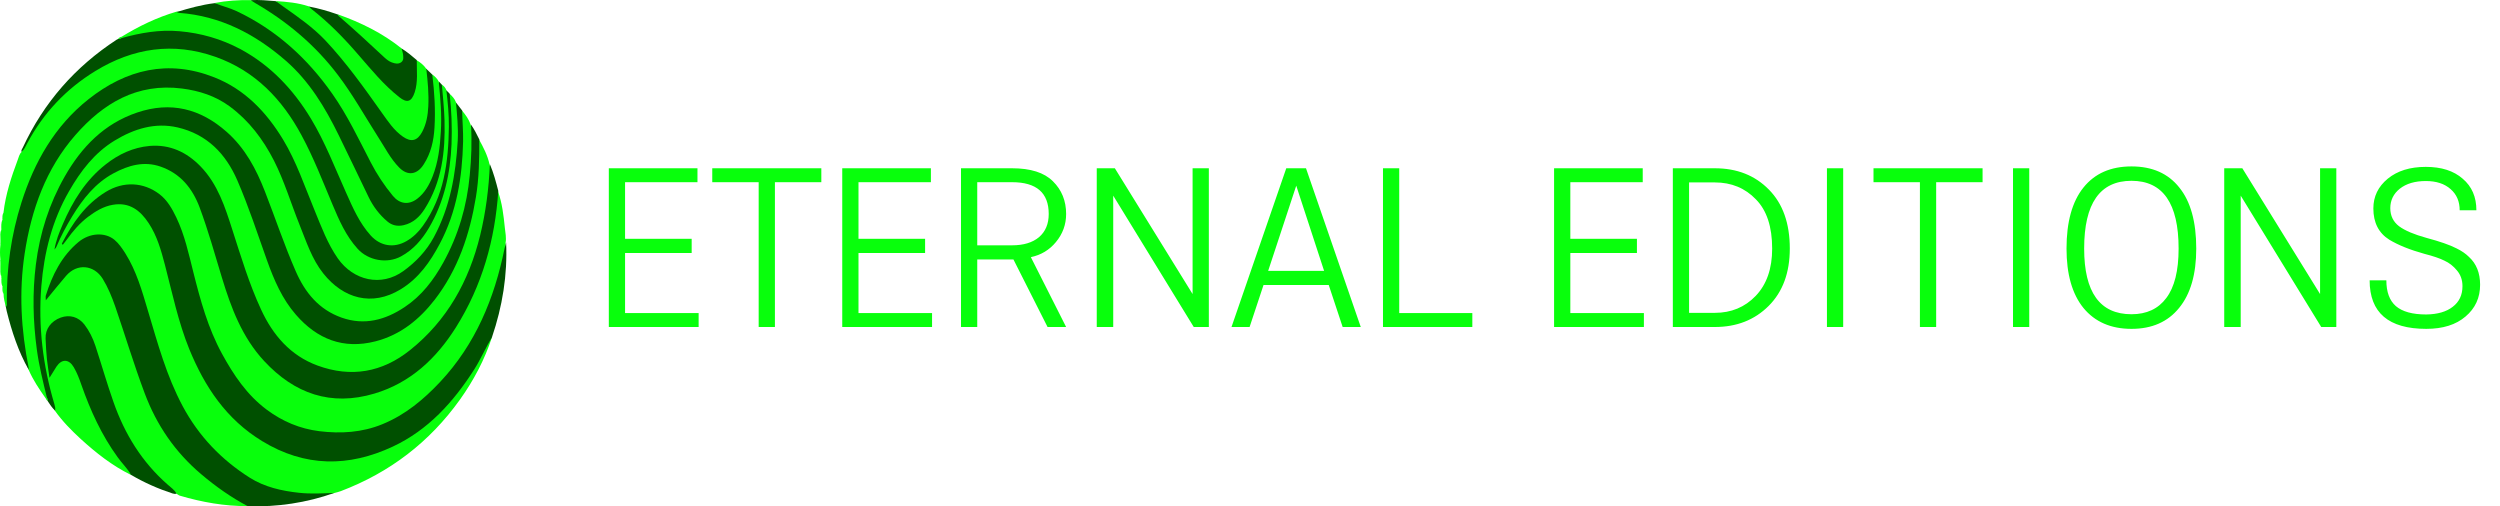 <svg width="237" height="48" viewBox="0 0 237 48" fill="none" xmlns="http://www.w3.org/2000/svg">
<path d="M66.23 31H57.716V15.952H66.12V17.272H59.256V22.64H65.57V23.982H59.256V29.68H66.23V31ZM73.462 31H71.922V17.272H67.522V15.952H77.862V17.272H73.462V31ZM88.359 31H79.845V15.952H88.249V17.272H81.385V22.64H87.699V23.982H81.385V29.68H88.359V31ZM101.069 20.286C101.069 21.283 100.746 22.171 100.101 22.948C99.485 23.696 98.693 24.173 97.725 24.378L101.069 31H99.309L96.075 24.598H92.643V31H91.103V15.952H95.943C97.703 15.952 98.993 16.363 99.815 17.184C100.651 18.005 101.069 19.039 101.069 20.286ZM92.643 23.256H95.943C97.028 23.256 97.879 22.999 98.495 22.486C99.111 21.958 99.419 21.225 99.419 20.286C99.419 18.277 98.26 17.272 95.943 17.272H92.643V23.256ZM105.534 31H103.972V15.952H105.688L113.058 27.876V15.952H114.598V31H113.168L105.534 18.548V31ZM129 31H127.284L125.964 27.018H119.782L118.462 31H116.746L121.938 15.952H123.808L129 31ZM122.884 17.602L120.222 25.676H125.524L122.884 17.602ZM139.577 31H131.107V15.952H132.647V29.68H139.577V31ZM155.841 31H147.327V15.952H155.731V17.272H148.867V22.64H155.181V23.982H148.867V29.68H155.841V31ZM162.567 31H158.585V15.952H162.567C164.664 15.952 166.373 16.627 167.693 17.976C169.013 19.311 169.673 21.173 169.673 23.564C169.673 25.852 169.006 27.663 167.671 28.998C166.336 30.333 164.635 31 162.567 31ZM160.125 17.294V29.658H162.567C164.122 29.658 165.412 29.123 166.439 28.052C167.48 26.967 168.001 25.471 168.001 23.564C168.001 21.496 167.488 19.941 166.461 18.9C165.434 17.829 164.136 17.294 162.567 17.294H160.125ZM174.734 31H173.194V15.952H174.734V31ZM183.548 31H182.008V17.272H177.608V15.952H187.948V17.272H183.548V31ZM192.373 31H190.833V15.952H192.373V31ZM202.066 31.176C200.116 31.176 198.598 30.516 197.512 29.196C196.442 27.876 195.906 25.999 195.906 23.564C195.906 21.041 196.442 19.113 197.512 17.778C198.583 16.443 200.101 15.776 202.066 15.776C204.032 15.776 205.542 16.443 206.598 17.778C207.669 19.098 208.204 21.027 208.204 23.564C208.204 25.999 207.662 27.876 206.576 29.196C205.506 30.516 204.002 31.176 202.066 31.176ZM202.066 29.79C203.504 29.79 204.604 29.277 205.366 28.25C206.144 27.223 206.532 25.661 206.532 23.564C206.532 19.281 205.044 17.14 202.066 17.14C199.074 17.14 197.578 19.281 197.578 23.564C197.578 27.715 199.074 29.79 202.066 29.79ZM212.419 31H210.857V15.952H212.573L219.943 27.876V15.952H221.483V31H220.053L212.419 18.548V31ZM230.01 31.176C226.432 31.176 224.642 29.643 224.642 26.578H226.226C226.226 27.678 226.527 28.492 227.128 29.02C227.744 29.548 228.705 29.812 230.01 29.812C231.081 29.797 231.917 29.555 232.518 29.086C233.134 28.617 233.442 27.964 233.442 27.128C233.442 26.541 233.266 26.043 232.914 25.632C232.577 25.221 232.181 24.913 231.726 24.708C231.286 24.488 230.663 24.275 229.856 24.07C228.478 23.689 227.363 23.241 226.512 22.728C225.5 22.097 224.994 21.107 224.994 19.758C224.994 18.629 225.449 17.69 226.358 16.942C227.268 16.194 228.47 15.82 229.966 15.82C231.448 15.82 232.614 16.194 233.464 16.942C234.33 17.675 234.762 18.673 234.762 19.934H233.178C233.178 19.098 232.892 18.431 232.32 17.932C231.748 17.419 230.964 17.162 229.966 17.162C228.94 17.162 228.118 17.404 227.502 17.888C226.901 18.372 226.6 18.988 226.6 19.736C226.6 20.455 226.879 21.027 227.436 21.452C227.994 21.863 228.859 22.229 230.032 22.552C231.294 22.889 232.24 23.219 232.87 23.542C233.354 23.777 233.75 24.048 234.058 24.356C234.762 25.001 235.114 25.881 235.114 26.996C235.114 28.228 234.652 29.233 233.728 30.01C232.819 30.787 231.58 31.176 230.01 31.176Z" fill="#08FF0C"/>
<path d="M46.637 31.968C45.946 34.102 44.906 36.056 43.605 37.88C40.722 41.918 36.949 44.793 32.315 46.557C32.115 46.637 31.905 46.677 31.695 46.737C29.073 47.258 26.571 46.767 24.159 45.725C23.468 45.425 22.848 44.994 22.267 44.513C20.456 43.01 18.784 41.367 17.593 39.303C16.733 37.8 16.042 36.207 15.472 34.563C14.601 32.058 13.92 29.493 13.11 26.978C12.699 25.706 12.069 24.544 11.298 23.431C10.318 22.009 8.686 22.239 7.605 22.991C6.635 23.672 6.044 24.664 5.454 25.646C5.003 26.407 4.693 27.239 4.443 28.161C5.003 27.429 5.554 26.788 6.094 26.127C7.185 24.804 8.966 24.934 9.857 26.387C10.408 27.279 10.768 28.241 11.108 29.213C12.129 32.159 12.99 35.154 14.171 38.04C15.252 40.705 16.923 42.92 19.095 44.793C20.376 45.896 21.707 46.908 23.218 47.669C23.338 47.729 23.508 47.779 23.488 47.98C21.286 47.99 19.145 47.609 17.043 46.988C16.923 46.948 16.823 46.858 16.713 46.787C15.802 46.136 14.981 45.385 14.261 44.533C12.189 42.088 10.818 39.283 9.977 36.207C9.617 34.894 9.197 33.591 8.706 32.319C8.496 31.788 8.226 31.297 7.876 30.846C7.385 30.205 6.584 29.974 5.814 30.235C5.013 30.495 4.453 31.217 4.443 32.008C4.433 33.141 4.593 34.263 4.743 35.455C4.953 35.145 5.113 34.874 5.293 34.623C5.804 33.922 6.594 33.952 7.035 34.704C7.485 35.465 7.765 36.307 8.066 37.138C9.046 39.814 10.328 42.329 12.209 44.493C12.339 44.643 12.499 44.783 12.399 45.014C10.628 44.142 9.097 42.93 7.645 41.607C6.755 40.786 5.904 39.924 5.203 38.932C4.573 37.028 4.142 35.084 3.882 33.09C3.662 31.397 3.612 29.704 3.692 28C3.902 23.812 4.963 19.884 7.435 16.418C8.906 14.354 10.768 12.821 13.25 12.109C16.492 11.177 19.105 12.29 21.186 14.704C21.857 15.476 22.317 16.378 22.718 17.329C23.828 19.975 24.669 22.72 25.69 25.395C26.381 27.189 27.211 28.922 28.612 30.285C31.224 32.84 34.367 33.111 37.469 31.437C40.192 29.964 41.913 27.57 43.154 24.804C44.215 22.43 44.846 19.935 45.126 17.349C45.246 16.187 45.266 15.025 45.256 13.863C45.256 13.642 45.196 13.392 45.406 13.211C45.826 13.963 46.217 14.724 46.407 15.576C46.647 16.317 46.467 17.079 46.387 17.81C46.117 20.426 45.606 22.981 44.645 25.435C43.715 27.81 42.424 29.934 40.612 31.748C39.822 32.539 39.041 33.331 38.08 33.932C34.938 35.876 31.755 35.906 28.582 34.092C27.021 33.201 25.9 31.828 25.019 30.255C24.169 28.712 23.638 27.039 23.048 25.395C22.407 23.622 21.897 21.808 21.256 20.035C20.696 18.482 20.015 16.999 18.824 15.826C17.313 14.334 15.512 13.632 13.36 14.123C11.368 14.574 9.817 15.686 8.516 17.209C6.955 19.023 6.024 21.177 5.233 23.401C5.223 23.431 5.233 23.472 5.243 23.502C5.233 23.572 5.313 23.502 5.253 23.512C5.233 23.512 5.233 23.502 5.233 23.462C5.253 23.261 5.343 23.071 5.424 22.9C6.494 20.566 7.765 18.372 9.907 16.819C11.108 15.947 12.459 15.426 13.96 15.466C15.732 15.516 17.013 16.468 18.054 17.82C18.714 18.672 19.045 19.664 19.395 20.656C20.045 22.51 20.556 24.413 21.136 26.297C21.847 28.612 22.668 30.886 24.079 32.89C25.57 34.994 27.491 36.527 29.943 37.349C30.964 37.69 32.015 37.709 33.096 37.639C34.827 37.519 36.439 37.048 37.92 36.166C40.252 34.784 42.023 32.85 43.394 30.525C45.486 26.988 46.557 23.131 47.037 19.083C47.077 18.772 46.917 18.412 47.208 18.141C47.608 19.253 47.738 20.426 47.858 21.588C47.908 22.059 48.018 22.54 47.928 23.021C47.898 23.942 47.648 24.824 47.418 25.716C46.737 28.311 45.746 30.786 44.305 33.05C42.654 35.656 40.602 37.89 37.95 39.523C36.359 40.495 34.637 41.006 32.756 41.116C30.884 41.226 29.113 40.986 27.391 40.264C25.31 39.393 23.708 37.96 22.417 36.147C20.646 33.642 19.465 30.866 18.674 27.91C18.144 25.916 17.753 23.882 17.053 21.928C16.723 21.017 16.312 20.155 15.752 19.354C14.511 17.49 11.909 17.129 10.017 18.331C8.486 19.303 7.415 20.686 6.474 22.209C6.364 22.389 6.254 22.58 6.144 22.77C6.995 21.468 8.056 20.405 9.457 19.704C11.328 18.772 13.01 19.253 14.161 21.027C14.921 22.189 15.342 23.482 15.682 24.814C16.192 26.798 16.653 28.802 17.243 30.766C18.064 33.481 19.215 36.056 20.996 38.281C23.078 40.876 25.72 42.709 29.013 43.371C32.165 44.002 35.178 43.411 37.97 41.808C41.083 40.034 43.344 37.439 45.156 34.403C45.546 33.742 45.876 33.05 46.227 32.369C46.327 32.199 46.377 31.978 46.637 31.968Z" fill="#08FF0C"/>
<path d="M46.639 31.968C46.038 32.96 45.578 34.042 44.957 35.024C42.986 38.11 40.594 40.766 37.231 42.339C33.048 44.293 28.914 44.293 24.851 41.818C21.448 39.744 19.407 36.668 17.945 33.101C16.895 30.515 16.334 27.79 15.634 25.105C15.273 23.732 14.893 22.369 14.102 21.167C13.302 19.945 12.271 19.143 10.7 19.414C9.809 19.564 9.058 20.025 8.348 20.556C7.557 21.157 6.917 21.899 6.346 22.7C6.226 22.87 6.086 23.041 5.966 23.191C5.866 23.171 5.856 23.121 5.876 23.071C6.886 21.117 8.117 19.364 10.029 18.191C11.69 17.169 13.602 17.249 15.123 18.412C15.864 18.983 16.314 19.784 16.715 20.616C17.505 22.269 17.885 24.043 18.326 25.796C18.996 28.462 19.717 31.107 21.048 33.541C22.149 35.555 23.41 37.439 25.291 38.842C26.783 39.954 28.434 40.645 30.265 40.876C32.307 41.126 34.319 41.006 36.25 40.215C38.412 39.333 40.154 37.88 41.725 36.207C45.078 32.63 46.869 28.291 47.83 23.562C47.87 23.372 47.93 23.171 47.98 22.981C48.12 26.067 47.63 29.053 46.639 31.968Z" fill="#005000"/>
<path d="M4.294 37.711C3.704 36.869 3.133 36.017 2.723 35.075C2.313 34.073 2.243 33.001 2.113 31.949C1.922 30.376 1.842 28.793 1.902 27.21C2.023 23.823 2.723 20.577 4.104 17.471C4.845 15.797 5.746 14.234 6.926 12.832C8.848 10.567 11.23 8.984 14.132 8.343C16.244 7.872 18.316 8.243 20.277 9.104C22.609 10.136 24.201 11.98 25.502 14.104C26.613 15.908 27.243 17.922 27.994 19.875C28.694 21.689 29.285 23.563 30.326 25.226C31.096 26.468 32.137 27.39 33.518 27.901C34.969 28.442 36.34 28.182 37.651 27.47C39.173 26.659 40.203 25.356 41.084 23.923C42.535 21.539 43.266 18.934 43.576 16.178C43.716 14.906 43.786 13.623 43.766 12.341C43.756 11.99 43.746 11.639 43.696 11.299C43.656 11.028 43.586 10.738 43.806 10.487C44.137 10.888 44.447 11.309 44.617 11.81C44.917 12.842 44.827 13.884 44.767 14.936C44.697 16.248 44.567 17.561 44.317 18.853C43.726 21.97 42.525 24.815 40.524 27.29C39.413 28.653 38.052 29.705 36.34 30.246C33.908 31.007 31.777 30.476 29.915 28.773C28.994 27.941 28.394 26.889 27.893 25.767C26.893 23.513 26.102 21.178 25.221 18.873C24.771 17.691 24.311 16.509 23.65 15.417C22.319 13.222 20.568 11.519 18.106 10.687C16.084 10.006 14.092 10.287 12.171 11.138C9.378 12.391 7.457 14.545 6.026 17.19C4.795 19.455 3.984 21.859 3.614 24.404C3.384 25.957 3.223 27.51 3.274 29.084C3.364 31.769 3.694 34.424 4.404 37.029C4.465 37.26 4.595 37.5 4.424 37.751C4.384 37.771 4.334 37.761 4.294 37.711Z" fill="#08FF0C"/>
<path d="M47.238 18.102C46.928 22.731 45.707 27.08 43.225 31.028C41.364 33.983 38.922 36.288 35.499 37.31C31.365 38.542 27.913 37.32 25.04 34.224C22.948 31.97 21.908 29.184 21.037 26.318C20.366 24.094 19.736 21.85 18.925 19.665C18.245 17.852 17.104 16.449 15.232 15.798C13.661 15.247 12.18 15.668 10.779 16.419C9.037 17.351 7.856 18.854 6.845 20.507C6.285 21.429 5.775 22.381 5.354 23.383C5.314 23.483 5.244 23.573 5.164 23.653C5.304 22.811 5.614 22.03 5.955 21.248C6.895 19.064 8.116 17.08 10.018 15.587C11.249 14.615 12.62 13.974 14.191 13.834C16.113 13.674 17.704 14.425 19.015 15.778C20.647 17.461 21.337 19.635 22.028 21.79C22.848 24.334 23.619 26.91 24.75 29.344C25.861 31.759 27.532 33.713 30.104 34.655C33.277 35.817 36.229 35.306 38.871 33.192C42.394 30.376 44.456 26.649 45.517 22.32C46.057 20.096 46.347 17.842 46.438 15.557C46.788 16.379 47.018 17.241 47.238 18.102Z" fill="#005000"/>
<path d="M4.452 37.719C4.081 36.206 3.701 34.683 3.491 33.13C3.131 30.445 3.061 27.769 3.401 25.074C3.771 22.108 4.662 19.323 6.133 16.738C7.734 13.932 9.876 11.718 13.009 10.666C16.181 9.594 18.993 10.295 21.485 12.499C23.237 14.042 24.288 16.026 25.118 18.16C26.099 20.675 26.95 23.23 28.031 25.705C28.922 27.749 30.233 29.352 32.394 30.114C34.556 30.875 36.528 30.334 38.359 29.112C39.961 28.05 41.101 26.557 42.022 24.894C43.453 22.309 44.264 19.533 44.534 16.597C44.684 15.004 44.754 13.411 44.644 11.808C44.965 12.249 45.195 12.73 45.435 13.211C45.445 15.044 45.415 16.878 45.115 18.692C44.534 22.218 43.423 25.545 41.212 28.411C39.76 30.284 37.969 31.747 35.597 32.358C32.544 33.14 30.062 32.148 28.051 29.833C26.75 28.34 25.979 26.547 25.319 24.703C24.418 22.168 23.577 19.593 22.506 17.118C21.405 14.563 19.604 12.72 16.832 12.079C14.7 11.588 12.708 12.209 10.877 13.321C8.955 14.483 7.644 16.217 6.543 18.13C4.942 20.916 4.181 23.932 3.921 27.108C3.611 30.925 4.061 34.643 5.152 38.3C5.212 38.51 5.272 38.711 5.222 38.931C4.942 38.661 4.722 38.34 4.512 38.009C4.472 37.919 4.432 37.829 4.452 37.719Z" fill="#005000"/>
<path d="M43.811 10.476C43.831 11.458 43.921 12.44 43.901 13.421C43.821 16.798 43.3 20.085 41.689 23.111C40.788 24.814 39.697 26.377 37.996 27.419C35.244 29.102 32.531 28.281 30.66 25.936C29.559 24.563 29.039 22.89 28.388 21.287C27.577 19.263 26.957 17.169 25.966 15.215C24.935 13.201 23.604 11.438 21.773 10.085C20.422 9.093 18.89 8.602 17.249 8.392C13.006 7.851 9.773 9.794 7.141 12.81C4.349 15.997 2.967 19.894 2.337 24.042C1.786 27.669 1.997 31.277 2.717 34.864C2.727 34.924 2.727 34.994 2.727 35.064C1.736 33.321 1.116 31.427 0.636 29.493C0.606 29.363 0.585 29.233 0.555 29.102C0.535 28.211 0.525 27.319 0.575 26.417C0.706 24.273 1.066 22.179 1.616 20.125C2.457 17.019 3.818 14.153 5.89 11.668C8.312 8.782 11.294 6.839 15.107 6.408C16.809 6.217 18.45 6.528 20.061 7.079C22.243 7.831 23.894 9.323 25.386 11.007C27.117 12.961 28.118 15.335 29.059 17.73C29.829 19.704 30.61 21.668 31.571 23.551C32.051 24.493 32.702 25.305 33.622 25.816C35.424 26.808 37.105 26.507 38.776 25.105C40.538 23.632 41.549 21.708 42.199 19.584C42.95 17.149 43.3 14.644 43.26 12.099C43.25 11.468 43.14 10.836 43.12 10.205C43.12 10.025 43.03 9.845 43.21 9.694C43.42 9.955 43.61 10.215 43.811 10.476Z" fill="#005000"/>
<path d="M43.223 9.685C43.333 10.898 43.453 12.11 43.393 13.322C43.213 16.519 42.672 19.635 41.121 22.5C40.41 23.803 39.419 24.845 38.239 25.697C36.147 27.21 33.505 26.608 32.023 24.494C31.053 23.102 30.472 21.518 29.832 19.965C28.891 17.691 28.11 15.336 26.829 13.222C25.248 10.617 23.196 8.463 20.314 7.331C15.95 5.607 11.967 6.579 8.394 9.405C5.192 11.94 3.26 15.346 2.039 19.184C1.058 22.27 0.608 25.446 0.648 28.683C0.648 28.833 0.678 28.983 0.558 29.103C0.458 28.693 0.338 28.282 0.338 27.851C0.228 27.64 0.358 27.39 0.238 27.18V27.16C0.118 26.909 0.268 26.628 0.138 26.388C0.128 26.358 0.118 26.328 0.118 26.308C0.118 26.298 0.128 26.278 0.138 26.268C0.048 25.947 0.118 25.607 0.088 25.286C0.068 25.055 0.138 24.825 0.038 24.605C-0.013 24.144 -0.013 23.693 0.038 23.232C0.138 23.041 0.068 22.841 0.088 22.641C0.108 22.35 0.048 22.049 0.128 21.759C0.118 21.448 0.098 21.128 0.228 20.827C0.358 20.627 0.218 20.376 0.328 20.176C0.528 18.432 1.068 16.789 1.679 15.156C1.779 14.896 1.829 14.615 2.039 14.415C2.359 13.873 2.64 13.302 2.95 12.751C4.611 9.795 7.033 7.641 9.976 6.058C11.937 5.006 14.059 4.395 16.301 4.495C19.733 4.635 22.756 5.828 25.268 8.232C27.25 10.136 28.651 12.401 29.742 14.905C30.702 17.12 31.563 19.384 32.654 21.538C33.004 22.23 33.435 22.861 33.945 23.432C35.106 24.725 36.867 24.935 38.329 23.973C39.65 23.102 40.47 21.839 41.111 20.456C42.232 18.062 42.662 15.517 42.662 12.882C42.662 11.669 42.662 10.457 42.502 9.244C42.482 9.114 42.482 8.974 42.612 8.884C42.872 9.114 43.102 9.365 43.223 9.685Z" fill="#08FF0C"/>
<path d="M23.497 47.991C21.906 47.149 20.445 46.117 19.063 44.945C16.601 42.861 14.85 40.306 13.719 37.29C12.698 34.575 11.868 31.799 10.927 29.064C10.607 28.152 10.246 27.26 9.736 26.428C8.905 25.096 7.304 24.945 6.263 26.148C5.623 26.889 5.012 27.661 4.341 28.473C4.341 28.292 4.311 28.142 4.341 28.022C4.952 26.068 5.843 24.274 7.444 22.942C8.495 22.07 9.946 21.99 10.847 22.731C11.267 23.082 11.577 23.543 11.878 24.014C12.938 25.697 13.469 27.591 14.029 29.474C14.95 32.55 15.791 35.657 17.322 38.512C18.833 41.338 20.985 43.582 23.677 45.285C25.088 46.177 26.7 46.538 28.361 46.718C29.482 46.839 30.583 46.768 31.694 46.728C29.041 47.67 26.309 48.071 23.497 47.991Z" fill="#005000"/>
<path d="M42.625 8.882C42.805 10.476 42.865 12.069 42.805 13.672C42.685 16.467 42.105 19.142 40.673 21.587C40.013 22.709 39.182 23.671 38.021 24.303C36.7 25.024 34.919 24.703 33.908 23.591C32.787 22.359 32.136 20.856 31.506 19.353C30.585 17.159 29.724 14.934 28.594 12.84C26.752 9.413 24.19 6.718 20.417 5.385C16.414 3.973 12.621 4.544 9.048 6.728C6.275 8.421 4.114 10.706 2.582 13.582C2.432 13.872 2.302 14.183 2.032 14.403C1.992 14.243 2.102 14.113 2.162 13.992C4.144 9.724 7.126 6.327 11.059 3.762C11.099 3.732 11.149 3.722 11.189 3.702C11.3 3.642 11.43 3.612 11.54 3.552C13.221 2.951 14.922 2.7 16.724 2.83C18.465 2.951 20.107 3.321 21.698 4.003C23.83 4.915 25.641 6.277 27.192 7.991C28.413 9.343 29.484 10.816 30.285 12.449C31.076 14.062 31.806 15.706 32.537 17.349C33.057 18.541 33.538 19.744 34.208 20.866C34.488 21.337 34.819 21.778 35.189 22.189C36.32 23.411 37.831 23.431 39.072 22.309C40.433 21.066 41.174 19.493 41.654 17.77C42.094 16.197 42.355 14.594 42.365 12.94C42.375 11.628 42.335 10.315 42.195 9.013C42.175 8.852 42.135 8.682 42.285 8.552C42.415 8.652 42.525 8.762 42.625 8.882Z" fill="#005000"/>
<path d="M42.313 8.542C42.453 9.694 42.563 10.857 42.553 12.019C42.513 15.355 42.102 18.602 40.091 21.407C39.681 21.988 39.16 22.5 38.53 22.86C37.349 23.541 36.068 23.341 35.147 22.329C34.076 21.147 33.456 19.714 32.815 18.281C31.754 15.916 30.823 13.482 29.482 11.257C27.811 8.492 25.649 6.187 22.767 4.644C20.975 3.692 19.064 3.141 17.022 2.961C15.121 2.791 13.319 3.111 11.518 3.612C11.478 3.562 11.488 3.522 11.528 3.482C13.169 2.48 14.88 1.648 16.732 1.107C19.064 1.127 21.226 1.789 23.247 2.881C25.689 4.204 27.811 5.927 29.502 8.151C30.423 9.364 31.174 10.676 31.864 12.029C32.945 14.133 33.946 16.277 34.957 18.411C35.347 19.233 35.867 19.954 36.508 20.596C37.279 21.367 37.999 21.467 39.08 20.816C39.5 20.566 39.851 20.175 40.121 19.754C41.112 18.211 41.652 16.518 41.872 14.704C42.123 12.64 42.042 10.596 41.792 8.542C41.772 8.362 41.742 8.171 41.892 8.021C42.083 8.161 42.233 8.322 42.313 8.542Z" fill="#08FF0C"/>
<path d="M41.89 8.032C41.98 9.154 42.111 10.287 42.141 11.419C42.221 14.374 41.89 17.24 40.259 19.805C39.789 20.547 39.178 21.138 38.258 21.348C37.667 21.479 37.167 21.368 36.726 20.997C35.966 20.356 35.375 19.575 34.945 18.683C33.994 16.719 33.063 14.755 32.102 12.801C30.821 10.186 29.33 7.711 27.108 5.768C24.186 3.223 20.893 1.509 16.97 1.219C16.89 1.209 16.82 1.169 16.75 1.139C17.931 0.778 19.122 0.447 20.363 0.297C21.014 0.317 21.604 0.547 22.174 0.808C23.896 1.589 25.517 2.551 26.978 3.744C28.76 5.207 30.291 6.93 31.622 8.814C32.923 10.657 33.914 12.681 34.945 14.675C35.615 15.968 36.356 17.2 37.247 18.352C38.057 19.394 39.148 19.274 39.909 18.362C40.499 17.661 40.92 16.849 41.16 15.938C41.74 13.753 41.78 11.529 41.62 9.295C41.58 8.784 41.33 8.253 41.61 7.731C41.69 7.822 41.79 7.922 41.89 8.032Z" fill="#005000"/>
<path d="M41.591 7.721C41.751 9.314 41.891 10.897 41.791 12.5C41.711 13.943 41.541 15.386 41.001 16.749C40.68 17.55 40.25 18.312 39.539 18.853C38.739 19.454 37.888 19.344 37.248 18.572C36.427 17.58 35.726 16.518 35.136 15.376C33.995 13.172 32.934 10.927 31.503 8.893C29.131 5.517 26.178 2.831 22.435 1.058C21.755 0.737 21.024 0.577 20.344 0.286C21.485 0.066 22.626 -0.014 23.787 0.016C24.647 0.266 25.368 0.797 26.078 1.308C27.54 2.35 28.951 3.463 30.212 4.765C31.693 6.298 32.914 8.012 34.045 9.805C35.086 11.458 36.066 13.142 37.137 14.765C37.368 15.116 37.608 15.456 37.898 15.757C38.639 16.528 39.469 16.428 40.06 15.536C40.77 14.454 41.051 13.242 41.071 11.979C41.101 10.517 41.151 9.044 40.9 7.591C40.87 7.41 40.86 7.22 40.99 7.07C41.231 7.24 41.441 7.45 41.591 7.721Z" fill="#08FF0C"/>
<path d="M12.419 45.014C12.079 44.393 11.558 43.922 11.158 43.351C9.637 41.257 8.576 38.932 7.725 36.508C7.525 35.926 7.305 35.345 6.994 34.814C6.534 34.023 5.854 34.003 5.353 34.754C5.143 35.075 4.953 35.395 4.693 35.816C4.603 35.175 4.512 34.634 4.452 34.083C4.392 33.422 4.342 32.76 4.322 32.089C4.282 31.197 4.843 30.436 5.763 30.105C6.604 29.805 7.425 30.035 7.995 30.756C8.466 31.368 8.806 32.059 9.046 32.79C9.627 34.564 10.137 36.347 10.758 38.111C11.818 41.147 13.46 43.812 15.902 45.946C16.202 46.207 16.532 46.437 16.742 46.788C16.612 46.848 16.482 46.818 16.352 46.778C14.971 46.327 13.66 45.746 12.419 45.014Z" fill="#005000"/>
<path d="M40.98 7.07C41.19 8.743 41.29 10.416 41.19 12.1C41.12 13.342 40.849 14.534 40.159 15.596C39.538 16.568 38.648 16.698 37.847 15.887C37.016 15.045 36.496 13.993 35.865 13.021C34.604 11.047 33.464 8.993 32.042 7.12C29.901 4.294 27.248 2.06 24.186 0.286C24.046 0.206 23.906 0.106 23.766 0.016C24.556 -0.034 25.337 0.046 26.117 0.106C26.398 0.206 26.658 0.356 26.908 0.527C28.209 1.398 29.51 2.28 30.601 3.412C31.862 4.735 33.053 6.128 34.134 7.611C35.145 9.013 36.126 10.446 37.187 11.809C37.487 12.19 37.817 12.54 38.217 12.821C38.948 13.332 39.458 13.192 39.899 12.42C40.289 11.729 40.419 10.977 40.459 10.216C40.519 9.164 40.489 8.122 40.339 7.08C40.309 6.889 40.229 6.689 40.409 6.519C40.599 6.699 40.789 6.889 40.98 7.07Z" fill="#005000"/>
<path d="M40.412 6.518C40.552 7.71 40.662 8.903 40.602 10.095C40.562 10.927 40.422 11.748 40.022 12.5C39.572 13.351 38.991 13.512 38.19 12.951C37.34 12.36 36.779 11.498 36.189 10.676C34.517 8.312 32.836 5.957 30.855 3.843C29.663 2.58 28.262 1.618 26.861 0.626C26.621 0.456 26.381 0.276 26.141 0.105C27.201 0.166 28.262 0.266 29.283 0.606C30.704 1.498 31.875 2.681 32.996 3.913C34.177 5.216 35.308 6.578 36.509 7.861C36.969 8.352 37.49 8.803 38.04 9.213C38.531 9.574 38.881 9.464 39.121 8.883C39.431 8.131 39.361 7.35 39.371 6.568C39.381 6.278 39.281 5.967 39.492 5.706C39.862 5.917 40.172 6.177 40.412 6.518Z" fill="#08FF0C"/>
<path d="M39.51 5.697C39.499 6.729 39.64 7.761 39.309 8.763C39.009 9.655 38.589 9.795 37.858 9.214C36.377 8.052 35.206 6.609 33.985 5.206C32.624 3.623 31.173 2.14 29.532 0.858C29.441 0.788 29.371 0.697 29.281 0.617C30.212 0.788 31.113 1.058 32.014 1.369C33.465 2.451 34.736 3.723 36.067 4.946C36.367 5.226 36.677 5.517 37.038 5.717C37.318 5.878 37.638 5.988 37.928 5.787C38.199 5.597 38.078 5.276 38.058 5.006C38.048 4.866 37.908 4.725 38.068 4.595C38.579 4.906 39.049 5.296 39.51 5.697Z" fill="#005000"/>
<path d="M38.06 4.584C38.111 4.754 38.181 4.934 38.201 5.105C38.231 5.385 38.301 5.696 38.041 5.896C37.76 6.107 37.44 6.027 37.14 5.916C36.87 5.816 36.649 5.636 36.439 5.445C35.018 4.113 33.587 2.8 32.116 1.528C32.066 1.488 32.046 1.418 32.016 1.357C34.197 2.129 36.249 3.131 38.06 4.584Z" fill="#08FF0C"/>
<path d="M0.127 25.215C0.127 25.565 0.127 25.916 0.127 26.267C-0.003 25.926 0.037 25.565 0.037 25.205C0.077 25.165 0.107 25.165 0.127 25.215Z" fill="#08FF0C"/>
<path d="M0.125 21.748C0.125 22.069 0.125 22.379 0.125 22.7C0.105 22.75 0.075 22.75 0.045 22.71C0.035 22.389 -0.005 22.059 0.125 21.748Z" fill="#08FF0C"/>
<path d="M0.14 26.387C0.32 26.627 0.21 26.898 0.24 27.158C0.11 26.918 0.13 26.647 0.14 26.387Z" fill="#08FF0C"/>
<path d="M0.328 20.166C0.318 20.386 0.408 20.627 0.228 20.817C0.228 20.597 0.208 20.376 0.328 20.166Z" fill="#08FF0C"/>
<path d="M0.131 25.214C0.101 25.214 0.071 25.204 0.041 25.204C0.041 25.004 0.031 24.794 0.031 24.594C0.211 24.774 0.111 25.004 0.131 25.214Z" fill="#08FF0C"/>
<path d="M0.228 27.18C0.398 27.38 0.308 27.621 0.328 27.851C0.208 27.641 0.228 27.41 0.228 27.18Z" fill="#08FF0C"/>
<path d="M11.523 3.482C11.523 3.522 11.513 3.572 11.513 3.613C11.423 3.723 11.313 3.693 11.203 3.683C11.273 3.572 11.393 3.512 11.523 3.482Z" fill="#08FF0C"/>
<path d="M0.049 22.711C0.079 22.711 0.109 22.711 0.129 22.701C0.119 22.871 0.189 23.061 0.039 23.212C0.039 23.052 0.039 22.881 0.049 22.711Z" fill="#08FF0C"/>
<path d="M4.455 37.719C4.555 37.799 4.535 37.899 4.525 38.01C4.405 37.939 4.355 37.819 4.305 37.699C4.355 37.709 4.405 37.719 4.455 37.719Z" fill="#08FF0C"/>
<path d="M4.861 24.634C4.821 24.524 4.791 24.414 4.941 24.344C4.981 24.454 4.951 24.544 4.861 24.634Z" fill="#08FF0C"/>
</svg>
